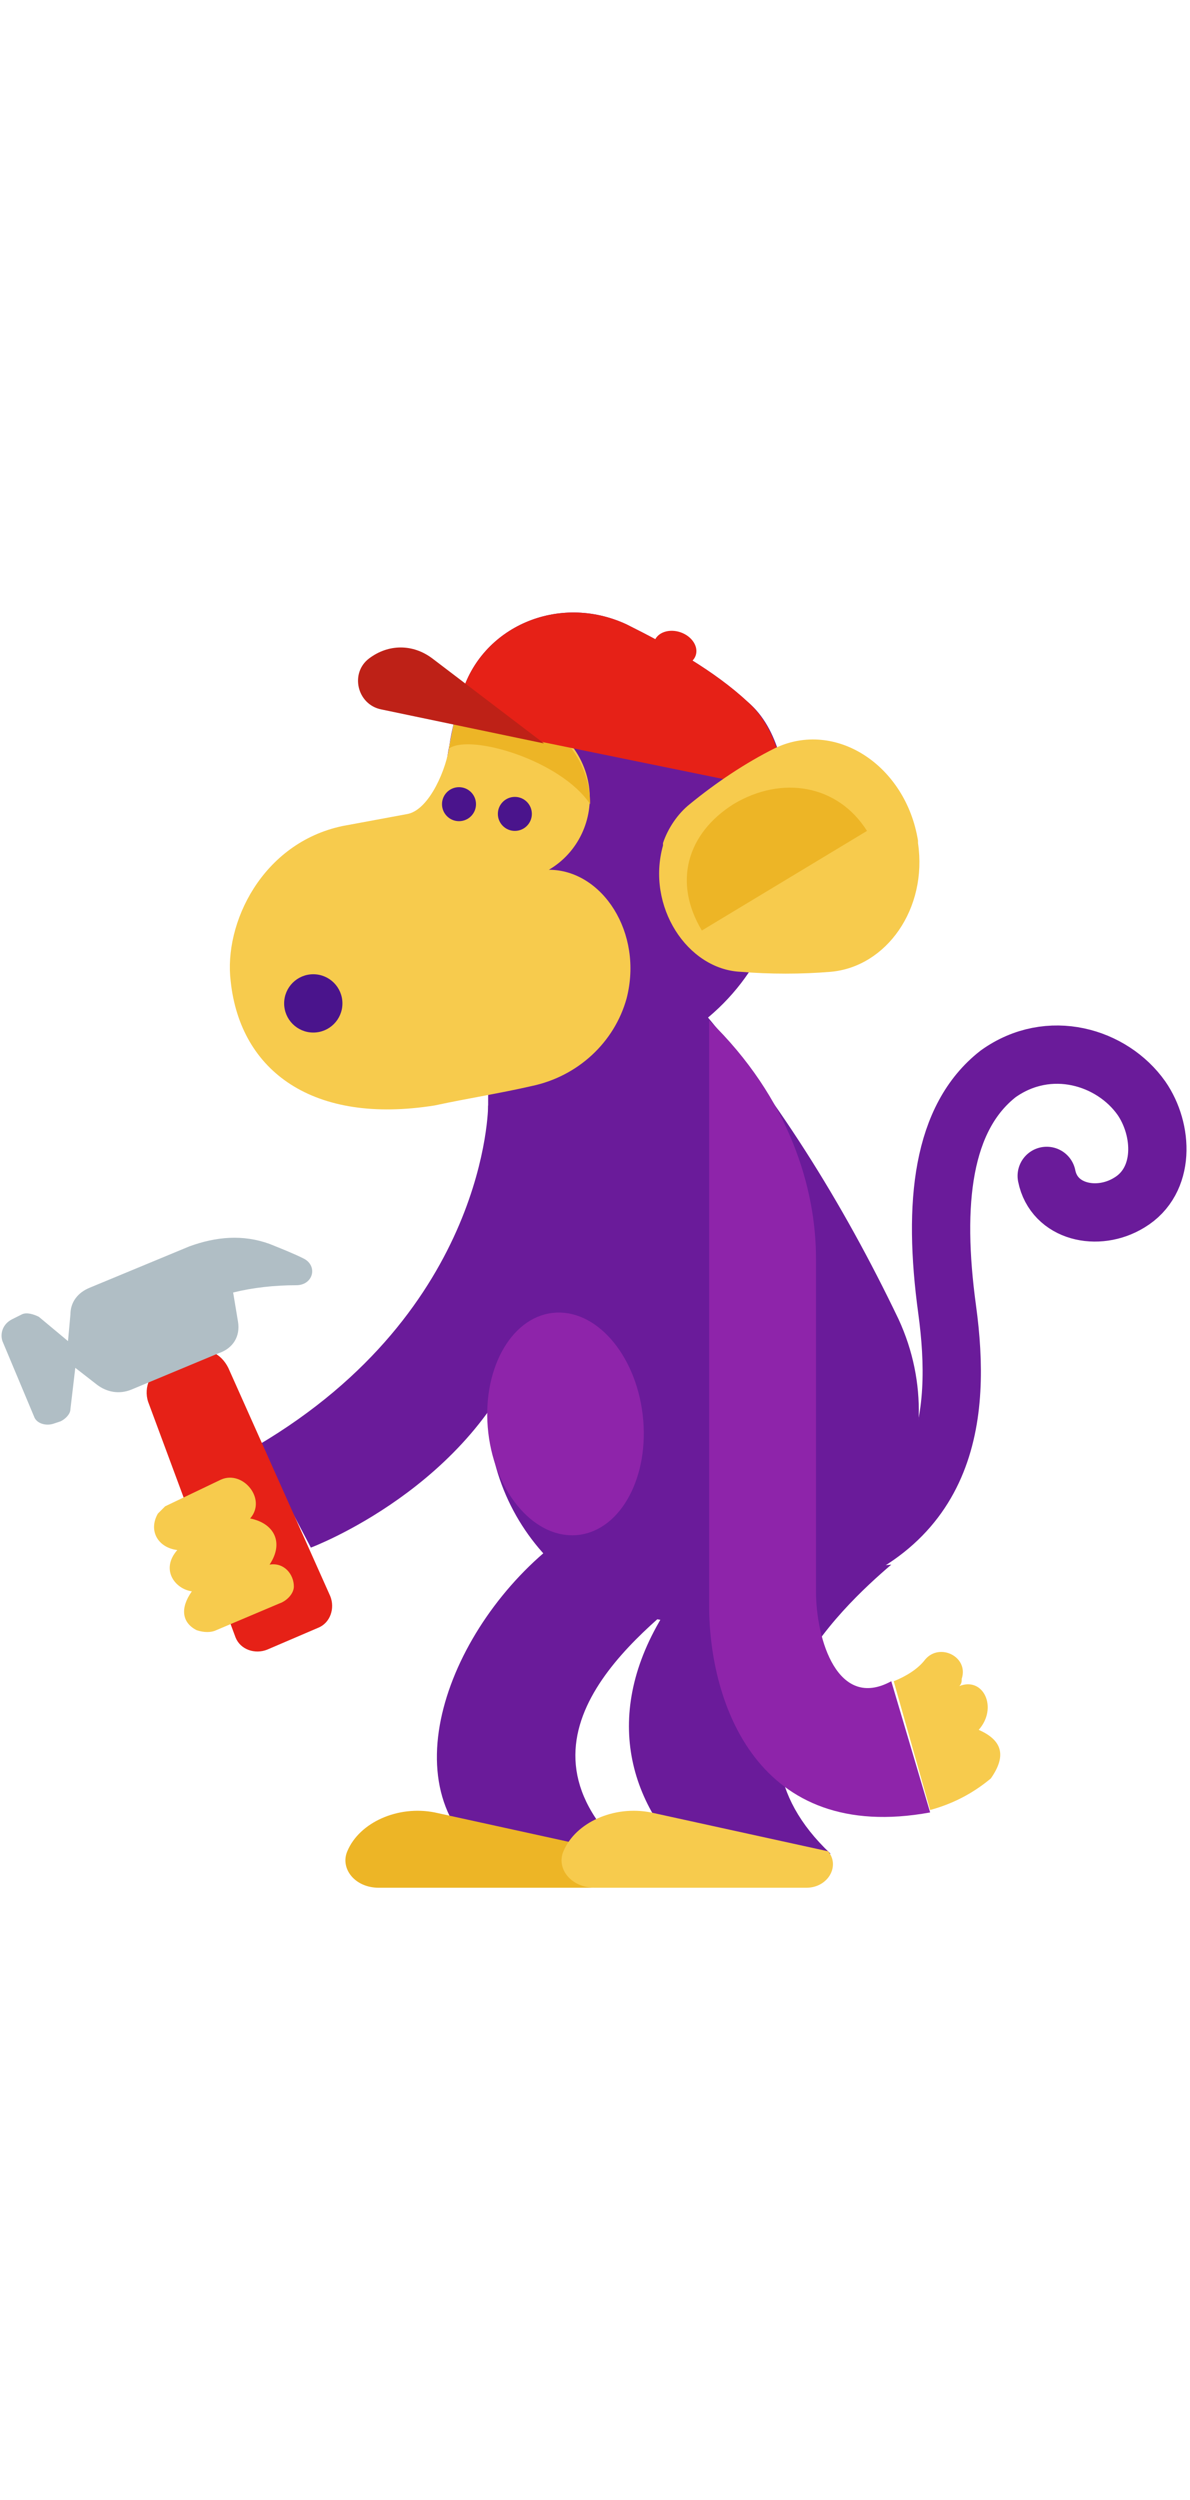 <svg viewBox="0 0 490 525" style="width:250;float:right">
    <path fill="#6A1B9A" d="M325 85c1 12-1 25-5 38-8 29-31 52-60 61-26 8-54 14-81 18-37 6-26-37-38-72l-4-4c0-17-9-33 4-37l33-4c9-2 9-21 11-30 1-7 3-14 5-21 8-28 40-42 68-29 18 9 36 19 50 32 13 11 16 31 17 48z"></path>
    <path fill="none" stroke="#6A1B9A" stroke-width="24" stroke-linecap="round" stroke-miterlimit="10" d="M431 232c3 15 21 19 34 11 15-9 14-30 5-43-12-17-38-25-59-10-23 18-27 53-21 97s1 92-63 108"></path>
    <path fill="#6A1B9A" d="M284 158c35 40 63 85 86 133 24 52-6 113-62 123-2 0-4 1-6 1-53 9-101-33-101-87V188l83-30z"></path>
    <path fill="#F7CB4D" d="M95 152c-3-24 13-57 46-64l27-5c9-2 16-19 17-28l3-15 20-3c44 14 42 55 18 69 22 0 39 26 32 53-5 18-20 32-39 36-13 3-26 5-40 8-50 8-80-14-84-51z"></path>
    <path fill="#6A1B9A" d="M367 392c-21 18-77 70-25 119h-61c-27-29-32-69 1-111l85-8z"></path>
    <path fill="#6A1B9A" d="M289 399c-21 18-84 62-32 111h-61c-37-34-5-104 43-134l50 23z"></path>
    <path fill="#EDB526" d="M185 56l3-15 20-3c25 8 35 25 35 41-12-18-49-29-58-23z"></path>
    <path fill="#E62117" d="M190 34c8-28 40-42 68-29 18 9 36 19 50 32 10 9 14 23 16 37L187 46l3-12z"></path>
    <path fill="#8E24AA" d="M292 168c0 0 0 201 0 241s20 98 91 85l-16-54c-22 12-31-17-31-37 0-20 0-108 0-137S325 200 292 168z"></path>
    <path fill="#F7CB4D" d="M284 79c11-9 23-17 35-23 25-12 54 7 59 38v1c4 27-13 51-36 53-12 1-25 1-37 0-22-1-39-27-32-52v-1c2-6 6-12 11-16z"></path>
    <path fill="#6A1B9A" d="M201 203s0 84-95 140l22 42s67-25 89-86-16-96-16-96z"></path>
    <path fill="#BE2117" d="M224 54l-67-14c-10-2-13-15-5-21s18-6 26 0l46 35z"></path>
    <circle fill="#4A148C" cx="129" cy="161" r="12"></circle>
    <circle fill="#4A148C" cx="212" cy="83" r="7"></circle>
    <circle fill="#4A148C" cx="189" cy="79" r="7"></circle>
    <path fill="#F7CB4D" d="M383 493c11-3 19-8 25-13 7-10 4-16-5-20 8-9 2-22-8-18 1-1 1-2 1-3 3-9-9-15-15-8-3 4-8 7-13 9l15 53z"></path>
    <path fill="#EDB526" d="M252 510c5 6 0 15-9 15h-87c-10 0-16-8-13-15 5-12 21-19 36-16l73 16z"></path>
    <ellipse transform="rotate(19.126 278.35 14.787)" fill="#E62117" cx="278" cy="15" rx="9" ry="7"></ellipse>
    <path fill="#F7CB4D" d="M341 510c5 6 0 15-9 15h-87c-10 0-16-8-13-15 5-12 21-19 36-16l73 16z"></path>
    <path fill="#EDB526" d="M357 90c-12-19-35-23-55-11-19 12-25 32-13 52"></path>
    <path fill="#E62117" d="M110 427l21-9c5-2 7-8 5-13l-42-94c-3-6-9-9-15-6l-11 5c-6 2-9 9-7 15l36 97c2 5 8 7 13 5z"></path>
    <path fill="#B0BEC5" d="M37 278l41-17c11-4 22-5 33-1 5 2 10 4 14 6 6 3 4 11-3 11-9 0-18 1-26 3l2 12c1 6-2 11-8 13l-36 15c-5 2-10 1-14-2l-9-7-2 17c0 2-2 4-4 5l-3 1c-3 1-7 0-8-3L1 300c-1-3 0-7 4-9l4-2c2-1 5 0 7 1l12 10 1-11c0-5 3-9 8-11z"></path>
    <path fill="#F7CB4D" d="M103 373c10 2 14 10 8 19 6-1 10 4 10 9 0 3-3 6-6 7l-26 11c-2 1-5 1-8 0-6-3-7-9-2-16-7-1-13-9-6-17-8-1-12-8-8-15l3-3 23-11c9-4 19 8 12 16z"></path>
    <ellipse transform="rotate(173.3 233.455 334.51)" fill="#8E24AA" cx="234" cy="335" rx="32" ry="46"></ellipse>
</svg>